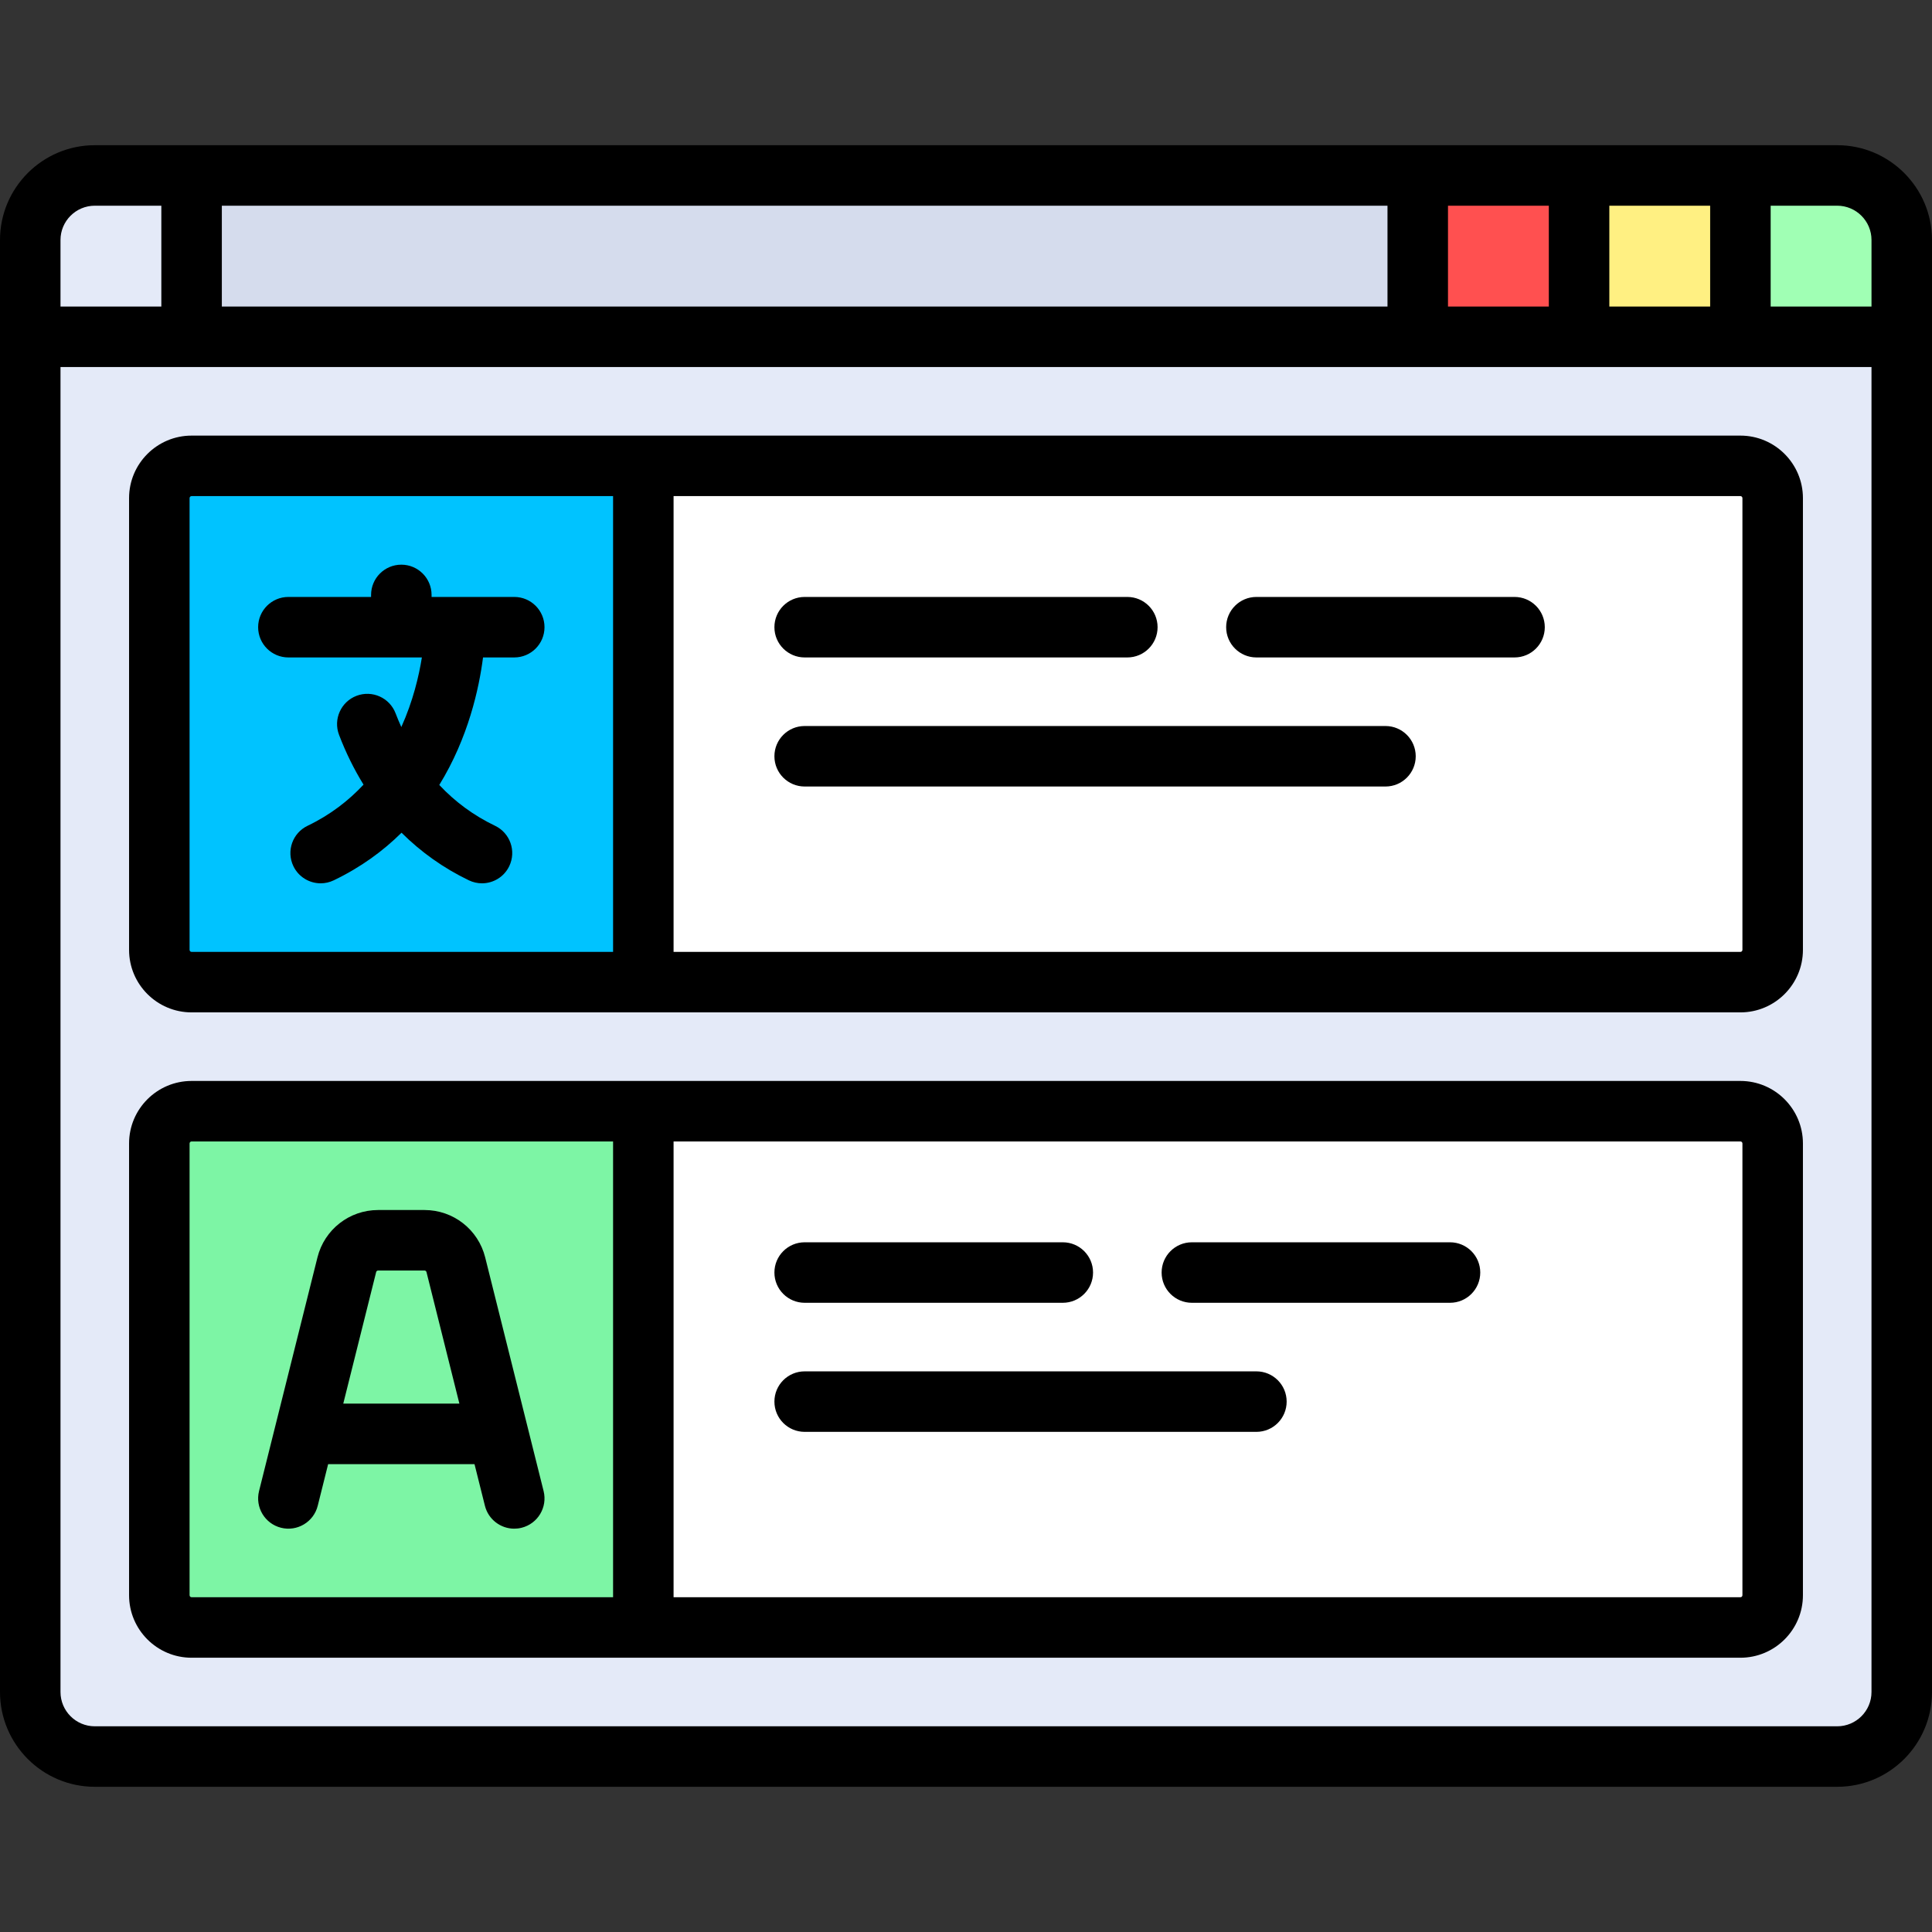 <?xml version="1.0" encoding="iso-8859-1"?>
<!-- Generator: Adobe Illustrator 19.0.0, SVG Export Plug-In . SVG Version: 6.00 Build 0)  -->
<svg version="1.1" id="Layer_1" xmlns="http://www.w3.org/2000/svg" xmlns:xlink="http://www.w3.org/1999/xlink" x="0px" y="0px"
	 viewBox="0 0 512 512" style="enable-background:new 0 0 512 512;" xml:space="preserve">
<rect x="0" y="0" width="512" height="512" fill="#333333" stroke="none"/>
<path style="fill:#E4EAF8;" d="M486.881,465.503H25.119c-9.446,0-17.102-7.656-17.102-17.102V63.599
	c0-9.446,7.656-17.102,17.102-17.102h461.762c9.446,0,17.102,7.656,17.102,17.102v384.802
	C503.983,457.847,496.327,465.503,486.881,465.503z"/>
<path style="fill:#D5DCED;" d="M503.983,89.253H50.772V46.497h436.109c9.446,0,17.102,7.656,17.102,17.102V89.253z"/>
<g>
	<path style="fill:#FFFFFF;" d="M461.228,260.276H50.772c-4.722,0-8.551-3.829-8.551-8.551V132.008c0-4.722,3.829-8.551,8.551-8.551
		h410.455c4.722,0,8.551,3.829,8.551,8.551v119.716C469.779,256.447,465.95,260.276,461.228,260.276z"/>
	<path style="fill:#FFFFFF;" d="M461.228,431.299H50.772c-4.722,0-8.551-3.829-8.551-8.551V303.031c0-4.722,3.829-8.551,8.551-8.551
		h410.455c4.722,0,8.551,3.829,8.551,8.551v119.716C469.779,427.47,465.95,431.299,461.228,431.299z"/>
</g>
<path style="fill:#00C3FF;" d="M170.489,260.276H50.772c-4.722,0-8.551-3.829-8.551-8.551V132.008c0-4.722,3.829-8.551,8.551-8.551
	h119.716V260.276z"/>
<path style="fill:#7DF5A5;" d="M170.489,431.299H50.772c-4.722,0-8.551-3.829-8.551-8.551V303.031c0-4.722,3.829-8.551,8.551-8.551
	h119.716V431.299z"/>
<rect x="375.716" y="46.497" style="fill:#FF5050;" width="42.756" height="42.756"/>
<rect x="418.472" y="46.497" style="fill:#FFF082;" width="42.756" height="42.756"/>
<path style="fill:#A0FFB4;" d="M503.983,89.253h-42.756V46.497h25.653c9.446,0,17.102,7.656,17.102,17.102V89.253z"/>
<path d="M486.881,38.48H25.119C11.268,38.48,0,49.748,0,63.599v384.802c0,13.851,11.268,25.119,25.119,25.119h461.762
	c13.851,0,25.119-11.268,25.119-25.119V63.599C512,49.748,500.732,38.48,486.881,38.48z M495.967,63.599v17.637h-26.722V54.514
	h17.637C491.891,54.514,495.967,58.589,495.967,63.599z M426.489,81.236V54.514h26.722v26.722H426.489z M383.733,81.236V54.514
	h26.722v26.722H383.733z M58.789,81.236V54.514h308.91v26.722H58.789z M25.119,54.514h17.637v26.722H16.033V63.599
	C16.033,58.589,20.109,54.514,25.119,54.514z M486.881,457.486H25.119c-5.01,0-9.086-4.076-9.086-9.086V97.269h479.933v351.132
	C495.967,453.411,491.891,457.486,486.881,457.486z"/>
<path d="M461.228,115.441H50.772c-9.136,0-16.568,7.432-16.568,16.568v119.716c0,9.136,7.432,16.568,16.568,16.568h410.455
	c9.136,0,16.568-7.432,16.568-16.568V132.008C477.795,122.873,470.363,115.441,461.228,115.441z M50.238,251.724V132.008
	c0-0.295,0.239-0.534,0.534-0.534h111.699v120.785H50.772C50.477,252.259,50.238,252.019,50.238,251.724z M461.762,251.724
	c0,0.295-0.239,0.534-0.534,0.534H178.505V131.474h282.722c0.295,0,0.534,0.239,0.534,0.534V251.724z"/>
<path d="M461.228,286.463H50.772c-9.136,0-16.568,7.432-16.568,16.568v119.716c0,9.136,7.432,16.568,16.568,16.568h410.455
	c9.136,0,16.568-7.432,16.568-16.568V303.031C477.795,293.895,470.363,286.463,461.228,286.463z M50.238,422.747V303.031
	c0-0.295,0.239-0.534,0.534-0.534h111.699v120.785H50.772C50.477,423.282,50.238,423.042,50.238,422.747z M461.762,422.747
	c0,0.295-0.239,0.534-0.534,0.534H178.505V302.497h282.722c0.295,0,0.534,0.239,0.534,0.534V422.747z"/>
<path d="M136.284,158.196h-21.912v-0.534c0-4.427-3.589-8.017-8.017-8.017c-4.427,0-8.017,3.589-8.017,8.017v0.534H76.426
	c-4.427,0-8.017,3.589-8.017,8.017s3.589,8.017,8.017,8.017h35.375c-0.781,4.921-2.347,11.576-5.446,18.443
	c-0.532-1.184-1.045-2.389-1.52-3.636c-1.576-4.138-6.207-6.213-10.345-4.64c-4.138,1.576-6.215,6.207-4.64,10.345
	c1.797,4.719,3.975,9.12,6.49,13.194c-3.924,4.211-8.782,8.004-14.832,10.908c-3.991,1.915-5.674,6.704-3.758,10.696
	c1.379,2.873,4.246,4.549,7.233,4.549c1.163,0,2.344-0.254,3.463-0.792c7.204-3.458,13.111-7.806,17.963-12.616
	c5.192,5.158,11.169,9.407,17.854,12.616c1.119,0.537,2.3,0.792,3.463,0.792c2.986,0,5.854-1.677,7.233-4.549
	c1.915-3.991,0.233-8.78-3.758-10.696c-5.656-2.714-10.585-6.339-14.786-10.82c7.702-12.508,10.547-25.642,11.595-33.794h8.273
	c4.427,0,8.017-3.589,8.017-8.017S140.711,158.196,136.284,158.196z"/>
<path d="M144.061,395.15l-15.483-61.933c-1.848-7.388-8.457-12.549-16.073-12.549h-12.301c-7.616,0-14.226,5.161-16.073,12.55
	L68.649,395.15c-1.074,4.296,1.537,8.647,5.833,9.722c4.292,1.076,8.648-1.537,9.722-5.833l2.757-11.03h38.789l2.758,11.03
	c0.911,3.643,4.179,6.075,7.771,6.075c0.643,0,1.298-0.078,1.951-0.242C142.523,403.797,145.135,399.446,144.061,395.15z
	 M90.968,371.975l8.717-34.868c0.06-0.239,0.273-0.405,0.518-0.405h12.301c0.246,0,0.46,0.167,0.518,0.404l8.719,34.869H90.968z"/>
<path d="M213.244,174.23h85.511c4.427,0,8.017-3.589,8.017-8.017s-3.589-8.017-8.017-8.017h-85.511
	c-4.427,0-8.017,3.589-8.017,8.017S208.817,174.23,213.244,174.23z"/>
<path d="M367.165,192.401H213.244c-4.427,0-8.017,3.589-8.017,8.017s3.589,8.017,8.017,8.017h153.921
	c4.427,0,8.017-3.589,8.017-8.017S371.592,192.401,367.165,192.401z"/>
<path d="M401.37,158.196H332.96c-4.427,0-8.017,3.589-8.017,8.017s3.589,8.017,8.017,8.017h68.409c4.427,0,8.017-3.589,8.017-8.017
	S405.797,158.196,401.37,158.196z"/>
<path d="M213.244,345.253h68.409c4.427,0,8.017-3.589,8.017-8.017c0-4.427-3.589-8.017-8.017-8.017h-68.409
	c-4.427,0-8.017,3.589-8.017,8.017C205.228,341.663,208.817,345.253,213.244,345.253z"/>
<path d="M332.96,363.424H213.244c-4.427,0-8.017,3.589-8.017,8.017c0,4.427,3.589,8.017,8.017,8.017H332.96
	c4.427,0,8.017-3.589,8.017-8.017C340.977,367.013,337.388,363.424,332.96,363.424z"/>
<path d="M384.267,329.219h-68.409c-4.427,0-8.017,3.589-8.017,8.017c0,4.427,3.589,8.017,8.017,8.017h68.409
	c4.427,0,8.017-3.589,8.017-8.017C392.284,332.809,388.695,329.219,384.267,329.219z"/>
<g>
</g>
<g>
</g>
<g>
</g>
<g>
</g>
<g>
</g>
<g>
</g>
<g>
</g>
<g>
</g>
<g>
</g>
<g>
</g>
<g>
</g>
<g>
</g>
<g>
</g>
<g>
</g>
<g>
</g>
</svg>
